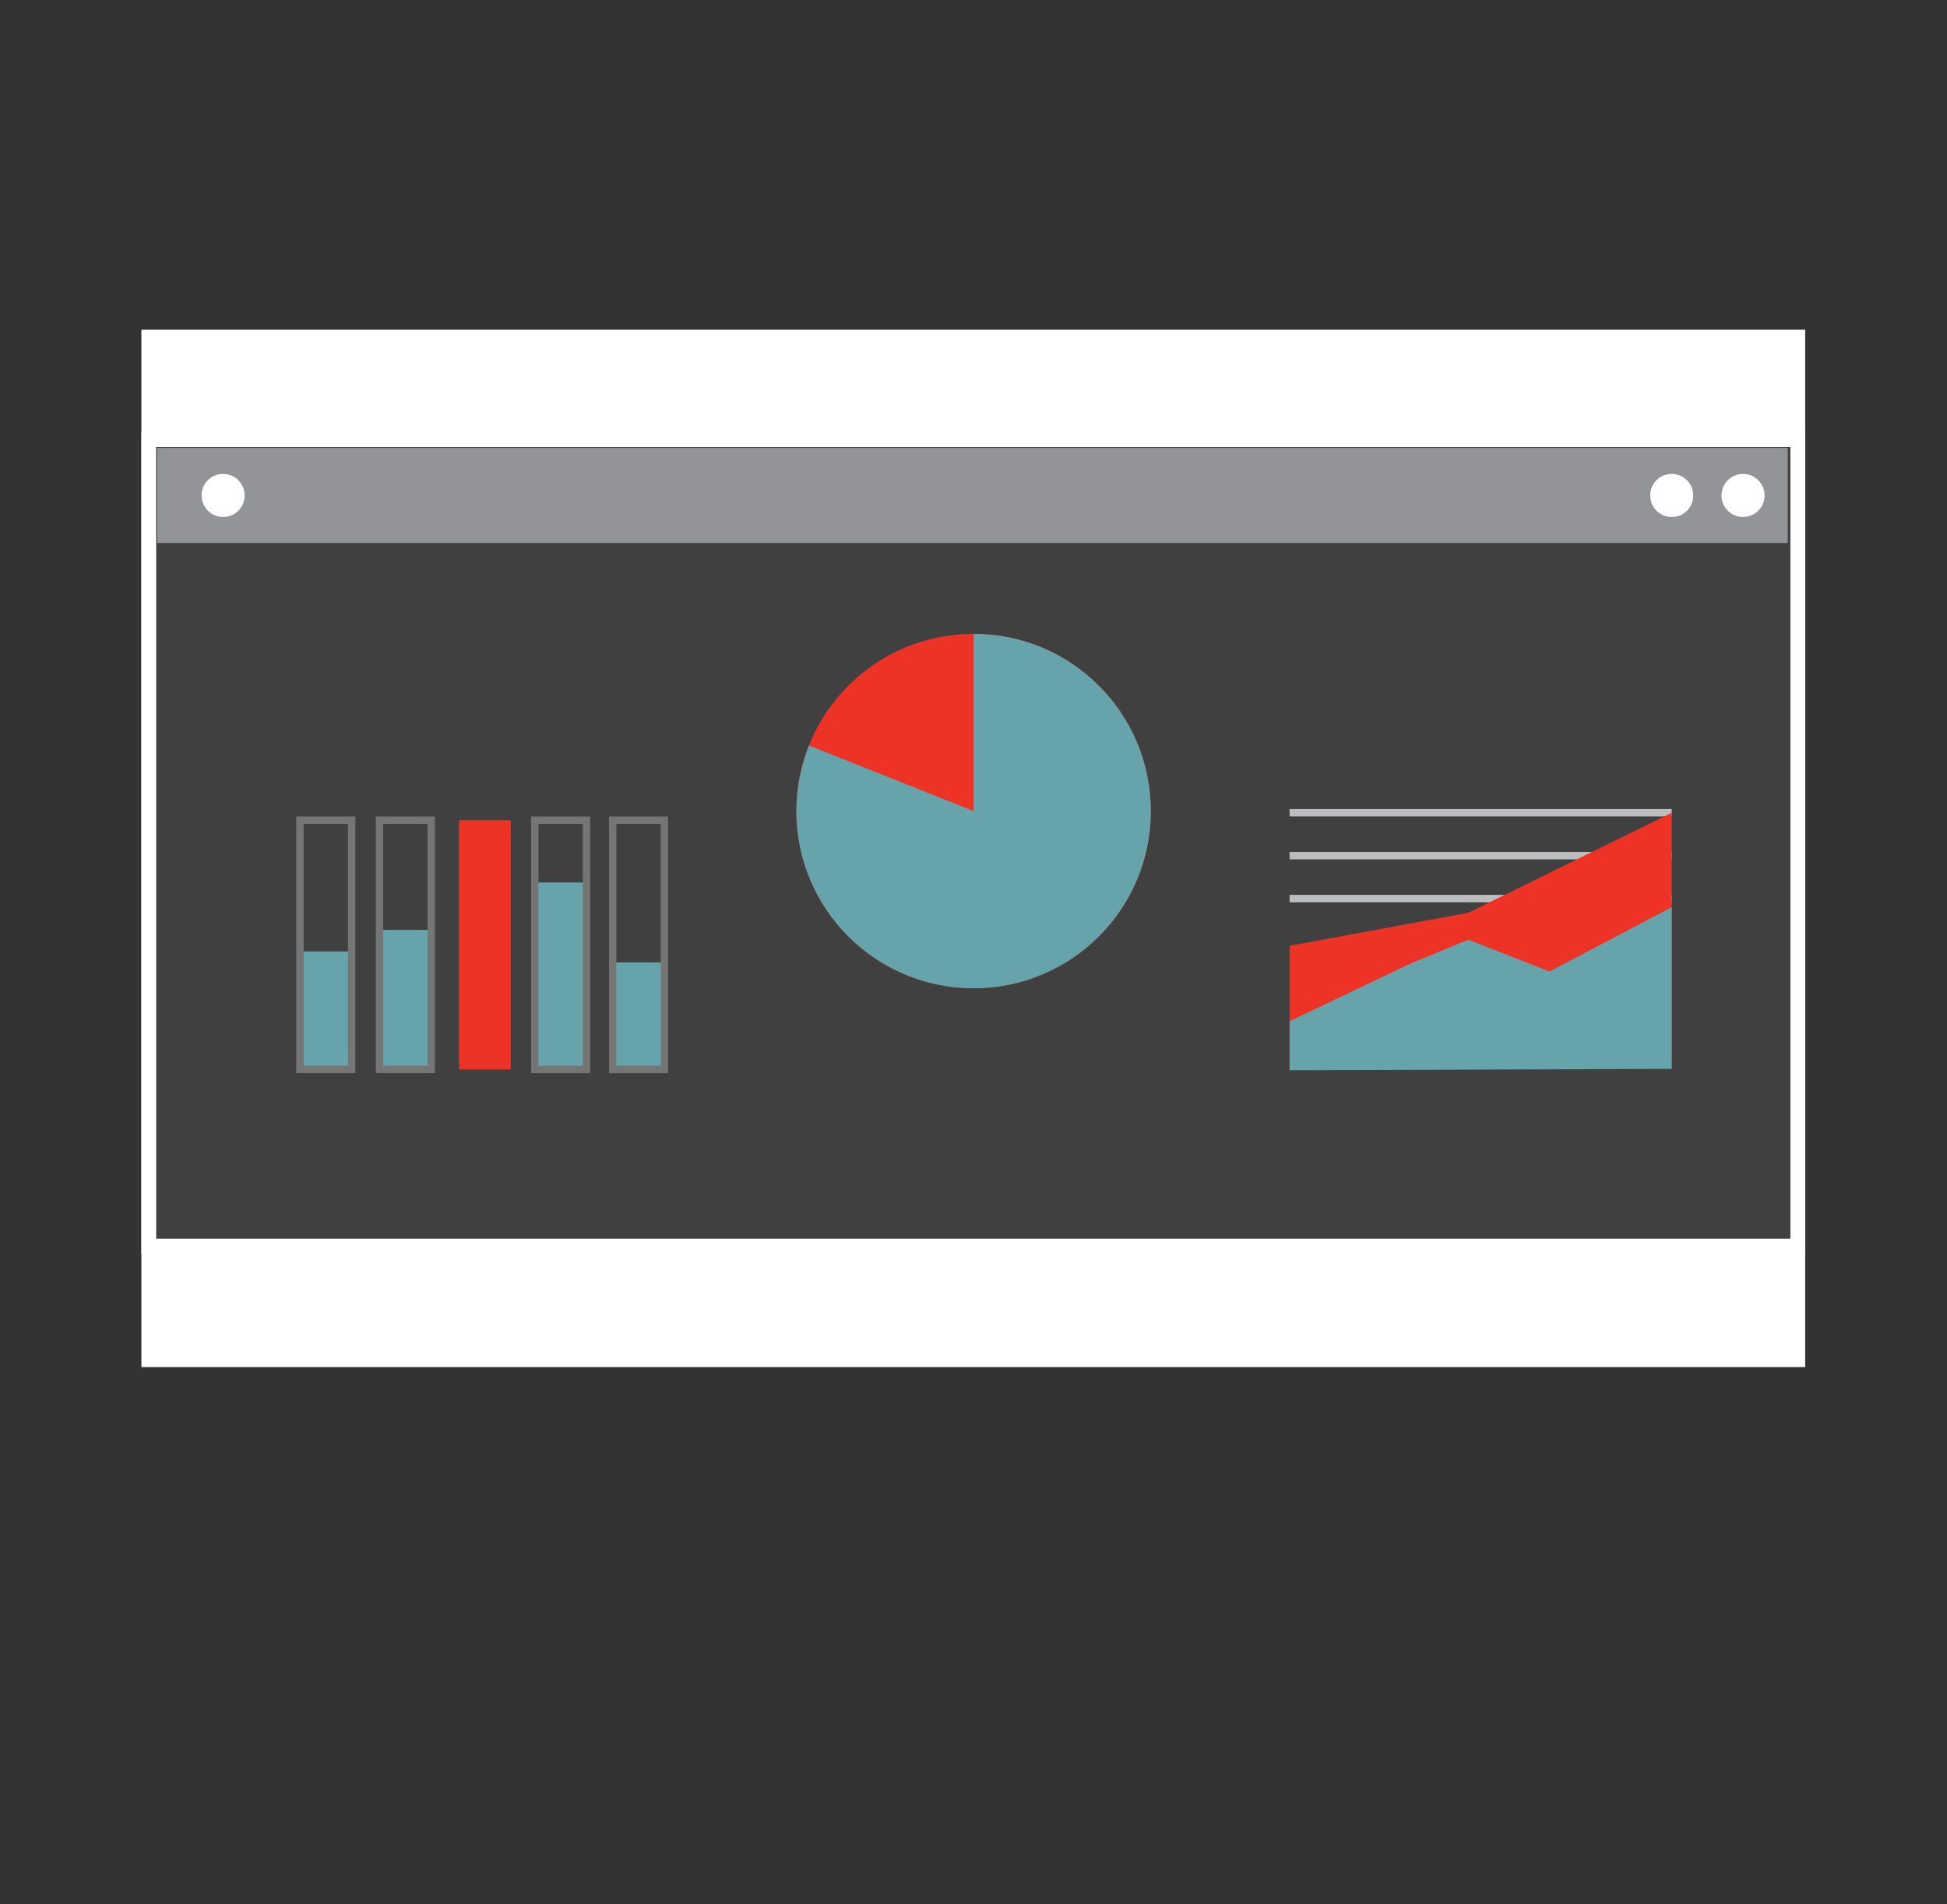 <?xml version="1.0" encoding="utf-8"?>
<!-- Generator: Adobe Illustrator 17.1.0, SVG Export Plug-In . SVG Version: 6.00 Build 0)  -->
<!DOCTYPE svg PUBLIC "-//W3C//DTD SVG 1.1//EN" "http://www.w3.org/Graphics/SVG/1.1/DTD/svg11.dtd">
<svg version="1.1" xmlns="http://www.w3.org/2000/svg" xmlns:xlink="http://www.w3.org/1999/xlink" x="0px" y="0px"
	 viewBox="0 0 263.089 257.314" enable-background="new 0 0 263.089 257.314" xml:space="preserve">
<rect x="0" y="0" width="263.089" height="257.314" fill="#333333" stroke="none"/>
<g id="Layer_1">
</g>
<g id="Layer_2">
</g>
<g id="Phase_3">
	<g>
		<g>
			
				<rect x="20.106" y="45.558" fill="#FFFFFF" stroke="#FFFFFF" stroke-width="2" stroke-miterlimit="10" width="222.82" height="138.186"/>
		</g>
		<g>
			
				<rect x="20.106" y="59.401" fill="#404041" stroke="#FFFFFF" stroke-width="2" stroke-miterlimit="10" width="222.82" height="108.997"/>
		</g>
		<g>
			<rect x="21.244" y="60.531" fill="#929497" width="220.322" height="12.848"/>
		</g>
		<g>
			<circle fill="#FFFFFF" cx="235.528" cy="66.955" r="2.911"/>
		</g>
		<g>
			<path fill="#FFFFFF" d="M228.716,67.679c0.522-2.167-1.38-4.07-3.547-3.547c-1.018,0.246-1.854,1.081-2.099,2.099
				c-0.522,2.167,1.38,4.07,3.547,3.547C227.635,69.532,228.47,68.697,228.716,67.679z"/>
		</g>
		<g>
			<path fill="#FFFFFF" d="M32.973,67.679c0.522-2.167-1.38-4.07-3.547-3.547c-1.018,0.246-1.854,1.081-2.099,2.099
				c-0.522,2.167,1.38,4.07,3.547,3.547C31.892,69.532,32.727,68.697,32.973,67.679z"/>
		</g>
	</g>
	<g>
		<rect x="40.531" y="128.576" fill="#67A3AB" width="6.988" height="15.946"/>
		<rect x="51.282" y="125.665" fill="#67A3AB" width="6.988" height="18.858"/>
		<rect x="62.032" y="110.838" fill="#ED3325" width="6.988" height="33.685"/>
		<rect x="40.531" y="110.838" fill="none" stroke="#757575" stroke-miterlimit="10" width="6.988" height="33.685"/>
		<rect x="72.26" y="119.252" fill="#67A3AB" width="6.988" height="25.27"/>
		<rect x="72.26" y="110.838" fill="none" stroke="#757575" stroke-miterlimit="10" width="6.988" height="33.685"/>
		<rect x="82.79" y="130.052" fill="#67A3AB" width="6.988" height="14.47"/>
		<rect x="82.79" y="110.838" fill="none" stroke="#757575" stroke-miterlimit="10" width="6.988" height="33.685"/>
		<rect x="51.282" y="110.838" fill="none" stroke="#757575" stroke-miterlimit="10" width="6.988" height="33.685"/>
	</g>
	<g>
		<g>
			<circle fill="#ED3325" cx="131.556" cy="109.605" r="23.95"/>
		</g>
		<path fill="#67A3AB" d="M131.556,85.655L131.556,85.655l0,23.95l-22.237-8.86c-1.094,2.743-1.713,5.727-1.713,8.86
			c0,13.227,10.723,23.95,23.95,23.95s23.95-10.723,23.95-23.95S144.783,85.655,131.556,85.655z"/>
	</g>
	<g>
		<line fill="none" stroke="#BBBDBF" stroke-miterlimit="10" x1="174.256" y1="109.83" x2="225.893" y2="109.83"/>
		<line fill="none" stroke="#BBBDBF" stroke-miterlimit="10" x1="174.256" y1="115.63" x2="225.893" y2="115.63"/>
		<line fill="none" stroke="#BBBDBF" stroke-miterlimit="10" x1="174.256" y1="121.43" x2="225.893" y2="121.43"/>
		<polygon fill="#ED3325" points="174.256,144.117 174.256,127.809 198.404,123.35 225.893,109.83 225.893,143.935 		"/>
		<polyline fill="#67A3AB" points="174.256,144.629 174.256,138.003 190.369,130.318 198.404,126.983 209.37,131.29 
			225.893,122.591 225.893,144.446 		"/>
	</g>
</g>
<g id="Bubbles">
</g>
</svg>
